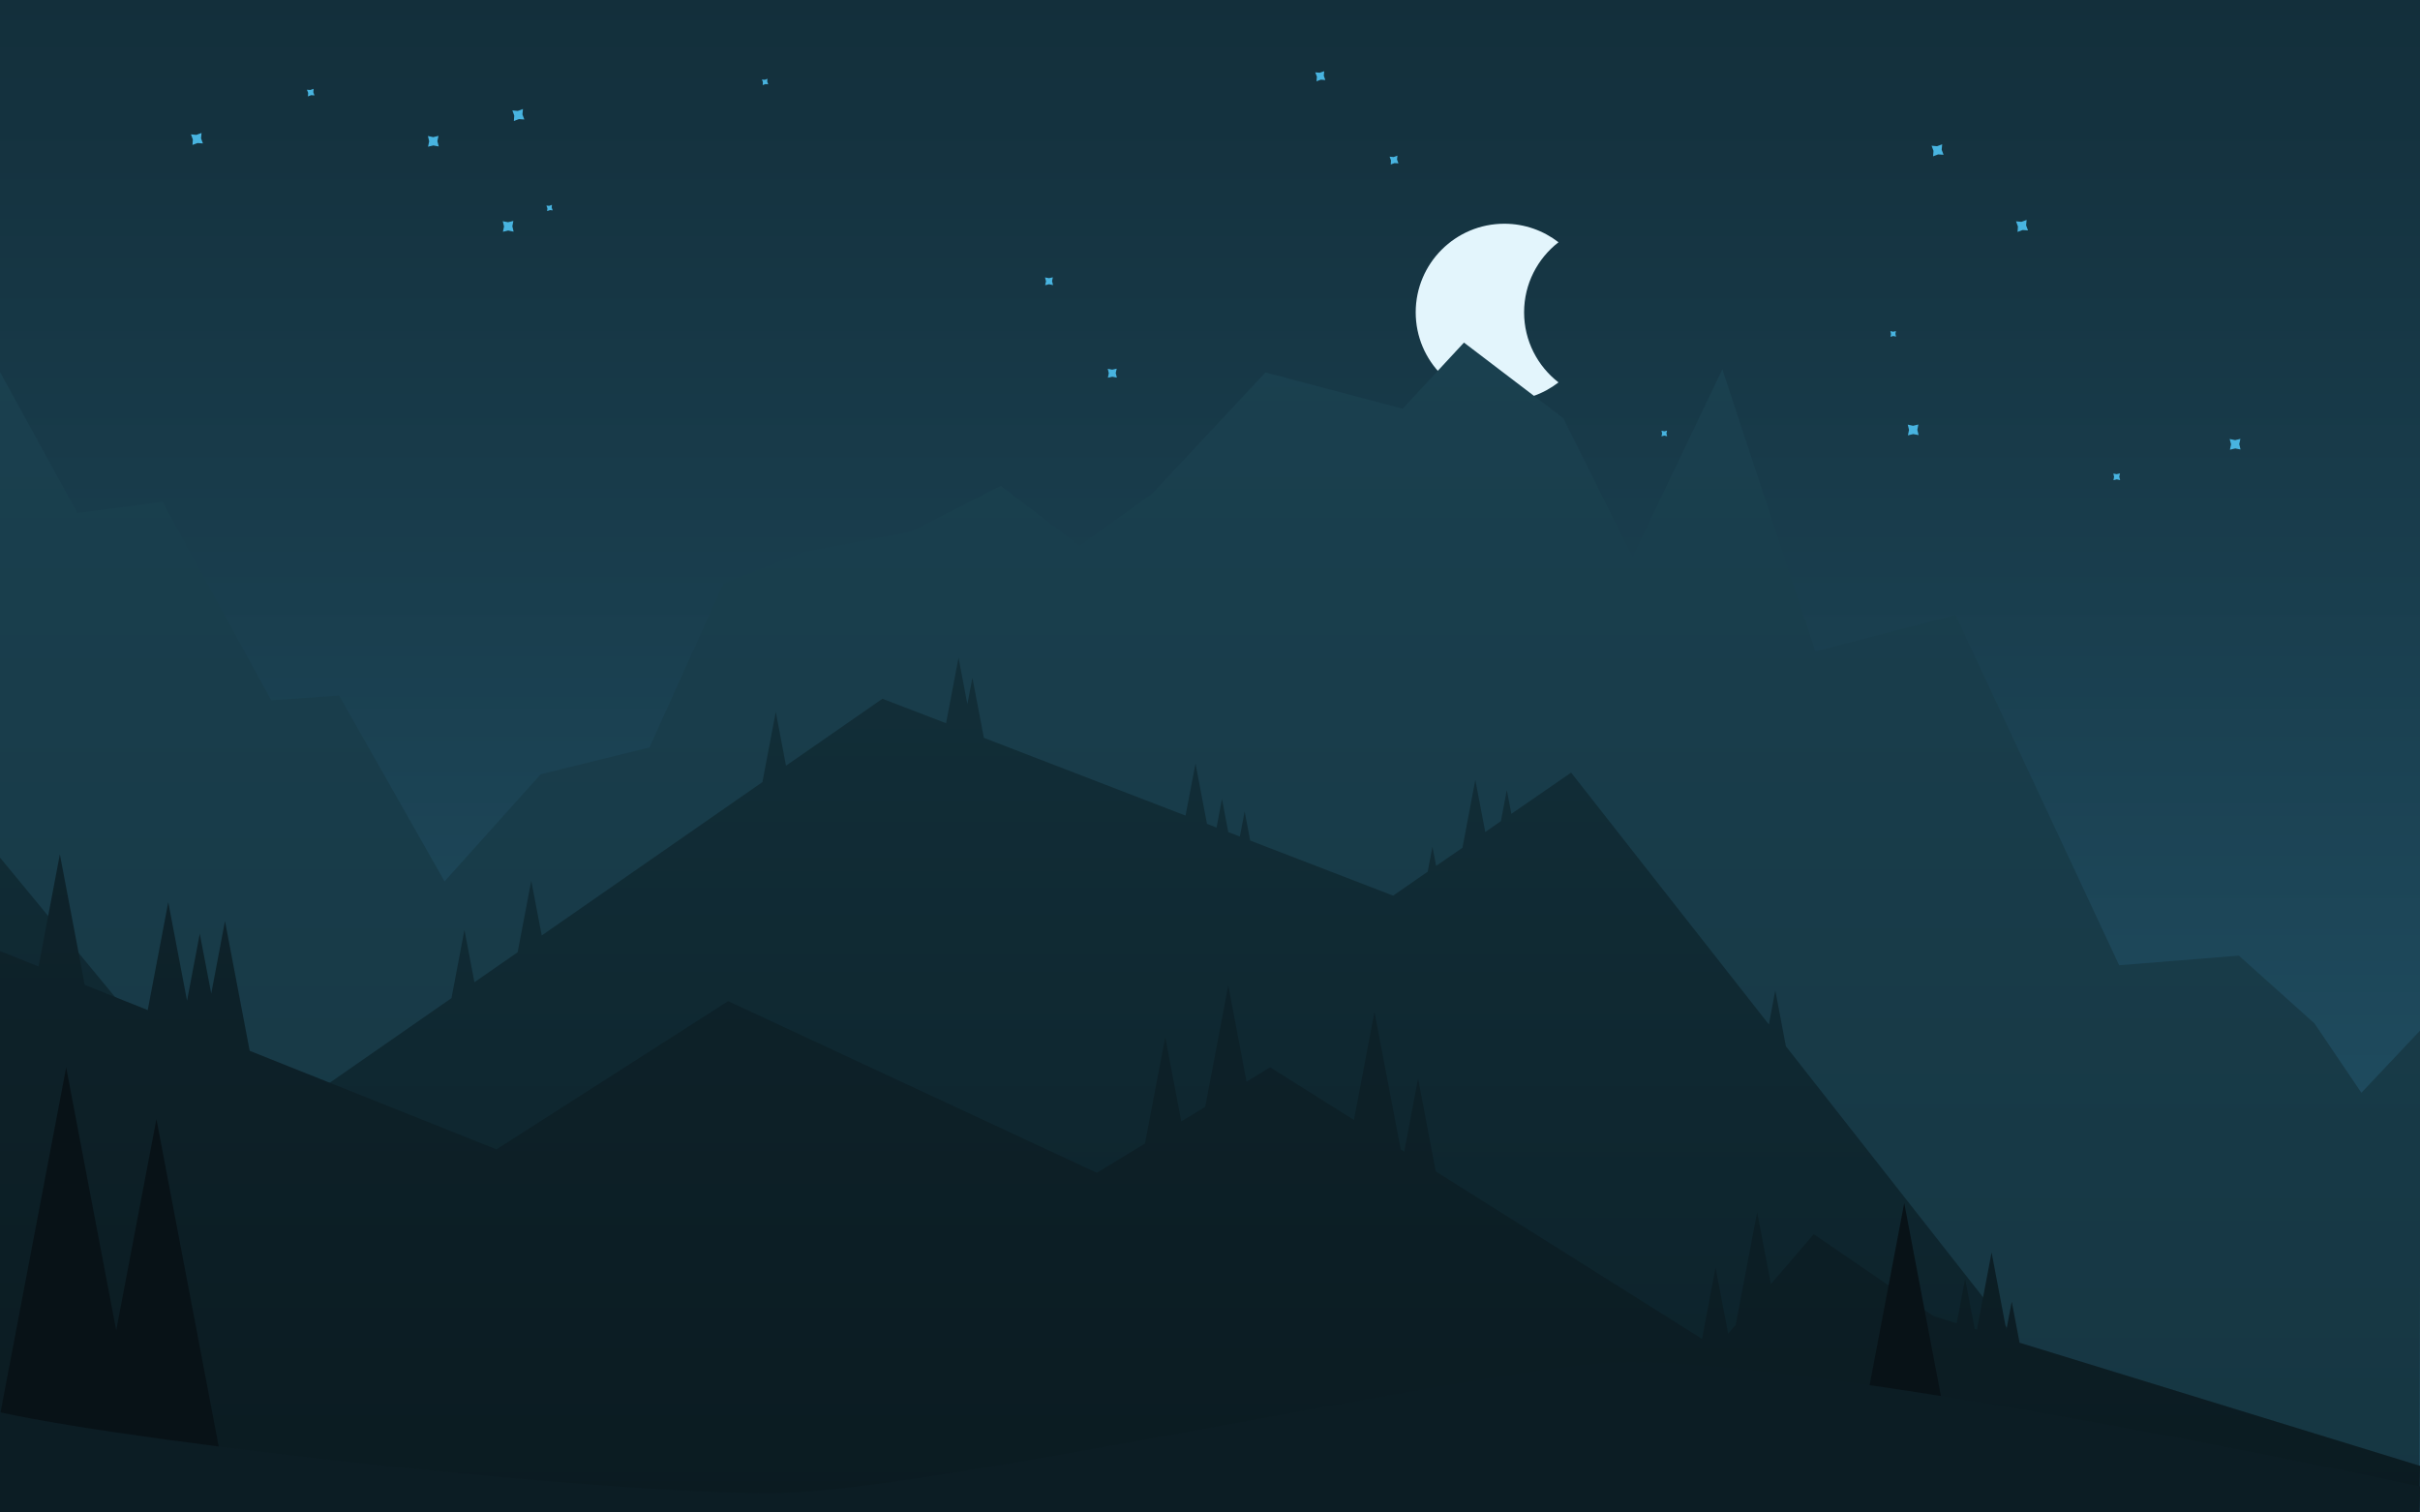 <?xml version="1.0" encoding="utf-8"?>
<!-- Generator: Adobe Illustrator 16.0.4, SVG Export Plug-In . SVG Version: 6.00 Build 0)  -->
<!DOCTYPE svg PUBLIC "-//W3C//DTD SVG 1.1//EN" "http://www.w3.org/Graphics/SVG/1.1/DTD/svg11.dtd">
<svg version="1.1" xmlns="http://www.w3.org/2000/svg" xmlns:xlink="http://www.w3.org/1999/xlink" x="0px" y="0px" width="1920px"
	 height="1200px" viewBox="0 0 1920 1200" style="enable-background:new 0 0 1920 1200;" xml:space="preserve">
<rect x="0" y="0" width="1920" height="1200" fill="#808080" stroke="none"/>
<style type="text/css">
<![CDATA[
	.st0{opacity:0.6;fill:#FFFFFF;}
	.st1{fill:#48B4E0;}
	.st2{fill:#ACB2BD;}
	.st3{fill:#E3F5FC;}
	.st4{fill:none;stroke:#E4E6EB;stroke-width:3.213;stroke-miterlimit:10;}
	.st5{fill:#E8C28F;}
	.st6{fill:#806B4E;}
	.st7{fill:#BAC0CC;}
	.st8{fill:#F0C994;}
	.st9{fill:#F0CEA1;}
	.st10{fill:#F0D3AD;}
	.st11{fill:#5E4F39;}
	.st12{fill:#9297A1;}
	.st13{fill:url(#SVGID_1_);}
	.st14{fill:url(#SVGID_2_);}
	.st15{fill:url(#SVGID_3_);}
	.st16{fill:url(#SVGID_4_);}
	.st17{fill:url(#SVGID_5_);}
	.st18{fill:url(#SVGID_6_);}
	.st19{fill:url(#SVGID_7_);}
	.st20{fill:url(#SVGID_8_);}
	.st21{fill:url(#SVGID_9_);}
	.st22{fill:#C3CAD6;}
	.st23{fill:none;stroke:#E4E6EB;stroke-width:7.121;stroke-miterlimit:10;}
	.st24{fill:none;stroke:#E4E6EB;stroke-width:3.74;stroke-miterlimit:10;}
	.st25{fill:#9EA3AD;}
	.st26{fill:#CED5E3;}
	.st27{fill:none;stroke:#E4E6EB;stroke-width:5;stroke-miterlimit:10;}
	.st28{fill:#081217;}
	.st29{fill:url(#SVGID_10_);}
	.st30{fill:#A3A8B3;}
	.st31{fill:#0C1D24;}
	.st32{fill:#DAE2F0;}
]]>
</style>
<g id="Layer_1">
	<linearGradient id="SVGID_1_" gradientUnits="userSpaceOnUse" x1="960" y1="1200.001" x2="960" y2="4.882812e-04">
		<stop  offset="0" style="stop-color:#23556B"/>
		<stop  offset="1" style="stop-color:#132F3B"/>
	</linearGradient>
	<rect class="st13" width="1920" height="1200"/>
	<path class="st3" d="M1209.2,247.8c0-22.6,10.7-42.7,27.3-55.6c-11.9-9.2-26.8-14.7-43-14.7c-38.8,0-70.3,31.5-70.3,70.3
		s31.5,70.3,70.3,70.3c16.2,0,31.1-5.5,43-14.7C1219.9,290.5,1209.2,270.4,1209.2,247.8z"/>
	<linearGradient id="SVGID_2_" gradientUnits="userSpaceOnUse" x1="960.128" y1="271.75" x2="960.128" y2="1201.001">
		<stop  offset="0" style="stop-color:#1A404F"/>
		<stop  offset="1" style="stop-color:#163642"/>
	</linearGradient>
	<polygon class="st14" points="-0.2,294.8 61.4,407 128.9,398.1 215.2,555.6 269,551.8 352.7,699.3 429,614.3 515.3,593 574,463 
		637.8,438 722.8,421.8 794,385.5 856.5,433 914,391.8 1004,295.5 1112.8,324.3 1161.5,271.8 1240.3,331.8 1295.3,441.8 1366.5,293 
		1440.3,516.8 1551.5,488 1681.3,765.8 1776.3,758.2 1836.3,812 1873.5,867 1920.5,817.2 1919.5,1201 0,1201 	"/>
</g>
<g id="Layer_2">
	<linearGradient id="SVGID_3_" gradientUnits="userSpaceOnUse" x1="959.753" y1="521.75" x2="959.753" y2="1201.001">
		<stop  offset="0" style="stop-color:#122E38"/>
		<stop  offset="1" style="stop-color:#0C2129"/>
	</linearGradient>
	<polygon class="st15" points="1640.3,1114.5 1416.9,830.1 1408.5,785.8 1403.4,812.8 1246.5,613 1199.1,645.7 1195.5,626.8 
		1190.8,651.5 1178.4,660.1 1170.5,618.8 1160.3,672.6 1139.4,687 1136.5,671.8 1132.7,691.6 1105.3,710.6 991.9,666.9 987.5,643.8 
		983.7,663.7 974.5,660.2 969.5,633.8 965.2,656.6 957.6,653.6 948.5,605.8 940.6,647.1 780.6,585.4 771.5,537.8 767.5,558.7 
		760.5,521.8 750.6,573.8 700.1,554.4 623.6,607.5 615.5,564.8 604.9,620.5 429.8,742.2 421.5,698.8 410.7,755.5 376.4,779.3 
		368.5,737.8 358.2,791.9 189,909.5 -0.5,679.8 0,1201 1920,1201 	"/>
	<polygon class="st1" points="161,113.8 156.7,113.5 152.7,115 153,110.7 151.5,106.6 155.8,107 159.9,105.5 159.5,109.8 	"/>
	<polygon class="st1" points="249.5,75.7 246.8,75.5 244.3,76.5 244.5,73.7 243.5,71.2 246.2,71.4 248.8,70.5 248.6,73.2 	"/>
	<polygon class="st1" points="416,94.8 411.7,94.5 407.7,96 408,91.7 406.5,87.6 410.8,88 414.9,86.5 414.5,90.8 	"/>
	<polygon class="st1" points="438.5,166.9 436.3,166.7 434.1,167.5 434.3,165.2 433.5,163.1 435.8,163.3 437.9,162.5 437.7,164.7 	
		"/>
	<polygon class="st1" points="609.5,66.9 607.3,66.7 605.1,67.5 605.3,65.2 604.5,63.1 606.8,63.3 608.9,62.5 608.7,64.7 	"/>
	<polygon class="st1" points="1051.5,63.5 1047.9,63.2 1044.5,64.5 1044.8,60.8 1043.5,57.4 1047.1,57.7 1050.6,56.5 1050.3,60.1 	
		"/>
	<polygon class="st1" points="1109.5,129.6 1106.4,129.4 1103.4,130.5 1103.6,127.3 1102.5,124.3 1105.7,124.6 1108.7,123.5 
		1108.4,126.6 	"/>
	<polygon class="st1" points="1542,122.8 1537.7,122.5 1533.7,124 1534,119.7 1532.5,115.6 1536.8,116 1540.9,114.5 1540.5,118.8 	
		"/>
	<polygon class="st1" points="1609,182.8 1604.7,182.5 1600.7,184 1601,179.7 1599.5,175.6 1603.8,176 1607.9,174.5 1607.5,178.8 	
		"/>
	<polygon class="st1" points="1769,348.3 1773.3,349.2 1777.5,348.2 1776.6,352.4 1777.6,356.6 1773.4,355.8 1769.2,356.8 
		1770.1,352.5 	"/>
	<polygon class="st1" points="1676.7,375.7 1679.3,376.2 1682,375.6 1681.4,378.2 1682.1,380.9 1679.4,380.3 1676.8,381 
		1677.3,378.3 	"/>
	<polygon class="st1" points="1513.6,336.9 1517.8,337.8 1522,336.8 1521.2,341 1522.2,345.2 1517.9,344.4 1513.7,345.4 
		1514.6,341.1 	"/>
	<polygon class="st1" points="1499.8,262.7 1502,263.2 1504.2,262.7 1503.8,264.9 1504.3,267.1 1502.1,266.6 1499.9,267.2 
		1500.3,265 	"/>
	<polygon class="st1" points="1318.2,341.7 1320.4,342.2 1322.6,341.7 1322.1,343.9 1322.7,346.1 1320.4,345.6 1318.2,346.2 
		1318.7,343.9 	"/>
	<polygon class="st1" points="878.9,292.6 882.4,293.3 886,292.5 885.2,296 886.1,299.6 882.5,298.9 879,299.7 879.7,296.1 	"/>
	<polygon class="st1" points="829.1,220.1 832.3,220.7 835.3,220 834.7,223.1 835.5,226.2 832.3,225.5 829.2,226.3 829.9,223.2 	"/>
	<polygon class="st1" points="398.9,175.5 403.1,176.3 407.3,175.3 406.5,179.5 407.5,183.8 403.2,182.9 399,183.9 399.9,179.7 	"/>
	<polygon class="st1" points="339.5,107.9 343.7,108.8 347.9,107.8 347,112 348.1,116.2 343.8,115.4 339.6,116.4 340.5,112.1 	"/>
</g>
<g id="Layer_3">
	<linearGradient id="SVGID_4_" gradientUnits="userSpaceOnUse" x1="959.878" y1="677.75" x2="959.878" y2="1200.999">
		<stop  offset="0" style="stop-color:#0E232B"/>
		<stop  offset="1" style="stop-color:#0B1B21"/>
	</linearGradient>
	<polygon class="st16" points="1602.3,1065.3 1596.1,1032.7 1591.8,1055.3 1580.1,993.7 1568.5,1054.9 1566.7,1054.3 1559.1,1014.7 
		1552.4,1049.9 1534,1044.2 1439,979.2 1405,1018.8 1394.1,961.7 1377.1,1051.1 1371.1,1058.1 1361.1,1005.7 1350.4,1062.3 
		1139.1,929.4 1125.1,855.7 1114.1,913.7 1111.3,911.9 1090.5,802.8 1074.2,888.6 1007.7,846.8 989,858.2 974.5,781.8 956.2,878.2 
		937.2,889.7 924.5,822.8 908.4,907.3 870.2,930.5 577.7,794.3 393.9,911.9 198.1,833.7 178.5,730.8 167.6,788.3 158.5,740.8 
		148.4,794 133.5,715.8 117.2,801.4 67.2,781.4 47.5,677.8 30.6,766.8 -0.2,754.5 0,1200.5 1919.5,1201 1920,1163 	"/>
</g>
<g id="Layer_4">
	<polygon class="st28" points="52.5,846.9 113.6,1168 -8.6,1168 	"/>
	<polygon class="st28" points="124.1,887.9 185.2,1209 63,1209 	"/>
	<polygon class="st28" points="1510.8,954.5 1551.2,1167 1470.4,1167 	"/>
	<path class="st31" d="M0,1120.5c119,26.2,505.3,67.5,624,63.8s510-90,643.8-102.5s612,88.7,652.2,97.5c0,11.2-0.5,21.8-0.5,21.8
		L0,1200.5V1120.5z"/>
</g>
<g id="Layer_5">
</g>
</svg>

